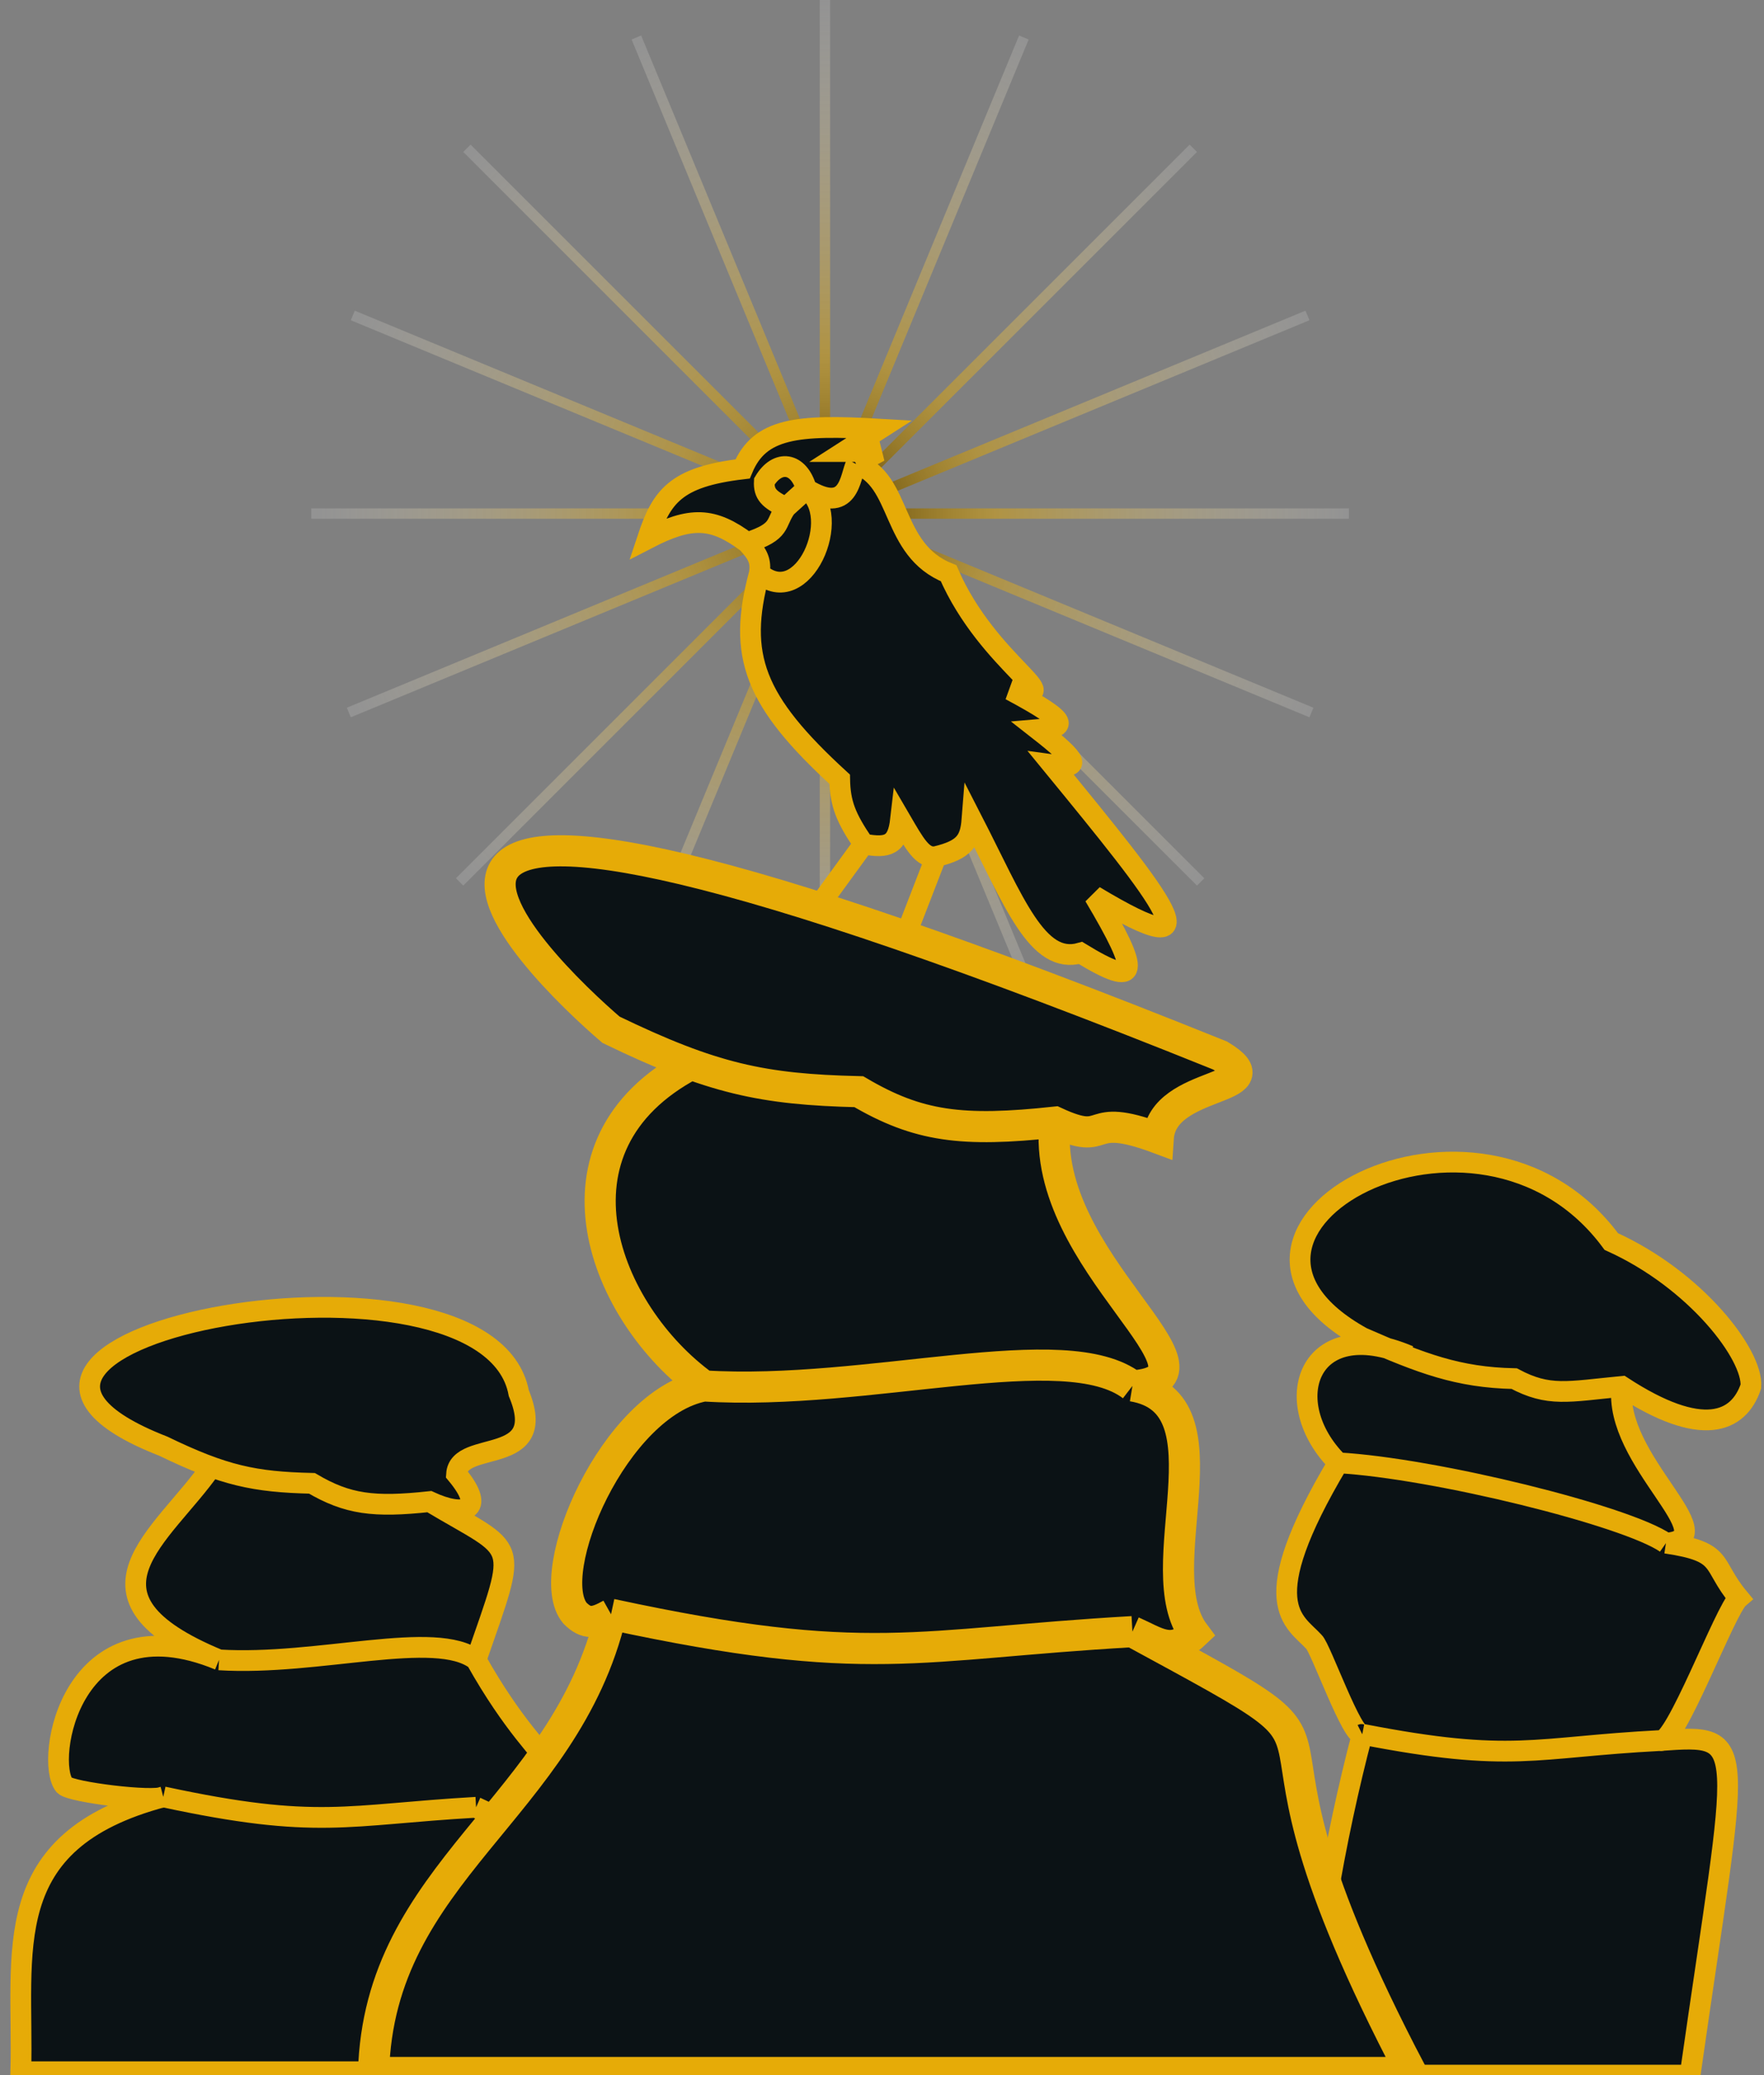 <svg width="85" height="100" viewBox="0 0 85 100" fill="none" xmlns="http://www.w3.org/2000/svg">
<rect x="0" y="0" width="85" height="100" fill="#808080" stroke="none"/>
<path d="M10.182 70.691C9.494 70.442 8.748 70.117 7.868 69.691C-5.598 64.438 23.499 59.038 24.999 67.137C26.499 70.737 22.113 69.322 21.999 71.037C23.499 72.837 22.344 73.124 20.703 72.362C24.999 74.936 24.999 74.037 22.941 79.989C26.499 86.335 28.599 85.135 24.732 87.152C24.066 87.779 23.656 87.408 22.941 87.093C31 91.48 24.732 87.898 31 99.837H1.003C1.151 94.063 -0.177 88.818 7.68 86.641C6.757 86.774 3.407 86.344 3.102 86.035C2.141 84.875 3.401 77.036 10.555 79.989C3.102 76.912 7.868 74.037 10.182 70.691Z" fill="#0B1215"/>
<path d="M10.555 79.989C15.33 80.287 21.001 78.496 22.941 79.989M10.555 79.989C3.401 77.036 2.141 84.875 3.102 86.035C3.436 86.372 7.397 86.853 7.868 86.59M10.555 79.989C3.102 76.912 7.868 74.037 10.182 70.691M22.941 79.989C24.999 74.037 24.999 74.936 20.703 72.362M22.941 79.989C26.499 86.335 28.599 85.135 24.732 87.152C24.066 87.779 23.656 87.408 22.941 87.093M20.703 72.362C18.01 72.653 16.747 72.491 15.032 71.482C12.253 71.416 10.802 71.111 7.868 69.691C-5.598 64.438 23.499 59.038 24.999 67.137C26.499 70.737 22.113 69.322 21.999 71.037C23.499 72.837 22.344 73.124 20.703 72.362ZM7.868 86.59C-0.198 88.735 1.153 94.017 1.003 99.837H31C24.732 87.898 31 91.48 22.941 87.093M7.868 86.59C15.33 88.197 16.673 87.451 22.941 87.093" stroke="#E6AB07"/>
<path d="M66.836 64.971C66.457 64.812 66.062 64.642 65.642 64.458C56.295 59.301 71.209 51.11 77.642 59.83C81.736 61.68 84.479 65.301 84.368 66.811C83.783 68.55 82.029 69.343 78.154 66.811C77.718 70.374 83.276 74.159 80.274 74.364C83.159 74.793 82.408 75.353 83.783 77.007C83.167 77.532 80.931 83.512 80.112 83.869C84.358 83.575 83.762 83.721 81.438 100H63.044C63.19 94.873 64.333 88.538 65.642 83.573C65.183 83.805 63.639 79.418 63.314 79.121C62.377 78.099 60.389 77.364 64.483 70.493C61.784 67.81 62.822 63.921 66.836 64.971Z" fill="#0B1215"/>
<path d="M64.483 70.493C69.139 70.756 78.383 73.049 80.274 74.364M64.483 70.493C60.389 77.364 62.377 78.099 63.314 79.121C63.639 79.418 65.183 83.805 65.642 83.573M64.483 70.493C61.559 67.587 63.021 63.265 67.898 65.339M80.274 74.364C83.276 74.159 77.718 70.374 78.154 66.811M80.274 74.364C83.159 74.793 82.408 75.353 83.783 77.007C83.134 77.559 80.692 84.155 79.995 83.877M78.154 66.811C75.53 67.067 74.635 67.325 72.964 66.436C70.255 66.378 68.503 65.709 65.642 64.458C56.295 59.301 71.209 51.11 77.642 59.83C81.736 61.68 84.479 65.301 84.368 66.811C83.783 68.55 82.029 69.343 78.154 66.811ZM65.642 83.573C64.333 88.538 63.19 94.873 63.044 100H81.438C83.783 83.573 84.368 83.573 79.995 83.877M65.642 83.573C72.917 84.989 73.885 84.193 79.995 83.877" stroke="#E6AB07"/>
<g clip-path="url(#clip0_328_289)">
<line x1="15" y1="24.75" x2="65" y2="24.75" stroke="url(#paint0_linear_328_289)" stroke-width="0.5"/>
<line x1="16.807" y1="34.336" x2="63.001" y2="15.202" stroke="url(#paint1_linear_328_289)" stroke-width="0.5"/>
<line x1="16.999" y1="15.202" x2="63.193" y2="34.336" stroke="url(#paint2_linear_328_289)" stroke-width="0.5"/>
<line x1="39.75" y1="50" x2="39.75" stroke="url(#paint3_linear_328_289)" stroke-width="0.5"/>
<line x1="30.202" y1="48.001" x2="49.336" y2="1.807" stroke="url(#paint4_linear_328_289)" stroke-width="0.5"/>
<line x1="30.664" y1="1.807" x2="49.798" y2="48.001" stroke="url(#paint5_linear_328_289)" stroke-width="0.5"/>
<line x1="22.499" y1="7.146" x2="57.854" y2="42.501" stroke="url(#paint6_linear_328_289)" stroke-width="0.5"/>
<line x1="22.145" y1="42.501" x2="57.501" y2="7.146" stroke="url(#paint7_linear_328_289)" stroke-width="0.5"/>
<path d="M33.3 51.29C32.152 50.875 30.909 50.333 29.443 49.624C26.167 46.823 9.5 30.99 58.796 50.868C61.667 52.609 56 51.99 55.811 54.848C52.167 53.49 53.572 55.345 50.836 54.076C50.09 60.818 59.7 66.4 54.567 66.788C59.5 67.6 55.2 75.6 57.552 78.728C56.442 79.774 55.758 79.155 54.567 78.629C68 85.942 57.552 79.972 68 99.873H18C18.249 90.171 27.204 87.186 29.443 77.791C28.657 78.231 28.258 78.295 27.701 77.733C26.1 75.8 29.6 67.6 33.92 66.788C29.1 63.3 25.9 55.2 33.3 51.29Z" fill="#0B1215"/>
<path d="M33.92 66.788C41.881 67.286 51.333 64.301 54.567 66.788M33.92 66.788C29.6 67.6 26.1 75.8 27.701 77.733C28.258 78.295 28.657 78.231 29.443 77.791M33.92 66.788C29.1 63.3 25.9 55.2 33.3 51.29M54.567 66.788C59.7 66.4 50.09 60.818 50.836 54.076M54.567 66.788C59.5 67.6 55.2 75.6 57.552 78.728C56.442 79.774 55.758 79.155 54.567 78.629M50.836 54.076C46.348 54.56 44.242 54.291 41.383 52.609C36.752 52.498 34.333 51.99 29.443 49.624C26.167 46.823 9.5 30.99 58.796 50.868C61.667 52.609 56 51.99 55.811 54.848C52.167 53.49 53.572 55.345 50.836 54.076ZM29.443 77.791C27.204 87.186 18.249 90.171 18 99.873H68C57.552 79.972 68 85.942 54.567 78.629M29.443 77.791C41.881 80.47 44.119 79.226 54.567 78.629" stroke="#E6AB07" stroke-width="1.5"/>
<path d="M41.254 22.36L42.379 21.758H40.699L42.379 20.679C38.377 20.444 36.603 20.636 35.783 22.598C32.538 22.983 31.873 23.935 31.2 25.96C33.289 24.879 34.343 24.91 36.005 26.15C36.546 26.733 36.673 27.056 36.592 27.625C35.512 31.61 36.349 33.783 40.461 37.552C40.483 38.718 40.75 39.404 41.618 40.675C42.81 40.895 43.255 40.714 43.394 39.502C44.076 40.671 44.46 41.394 45.107 41.278C46.468 40.951 46.755 40.513 46.835 39.502C48.86 43.448 49.983 46.523 52.068 45.924C54.963 47.692 54.959 46.93 52.734 43.181C58.862 46.86 56.028 43.35 50.705 36.854C52.071 37.045 52.047 36.739 50.023 35.157C51.309 35.048 51.737 34.883 48.691 33.254C51.767 33.889 47.628 32.049 45.709 27.625C42.871 26.499 43.493 23.107 41.254 22.36Z" fill="#0B1215"/>
<path d="M38.859 23.565C40.95 24.85 40.95 22.975 41.254 22.36M38.859 23.565C38.485 22.253 37.464 22.138 36.829 23.201C36.797 23.81 37.061 24.075 37.876 24.456M38.859 23.565L37.876 24.456M38.859 23.565C40.699 24.834 38.685 29.473 36.592 27.625M41.254 22.36L42.379 21.758H40.699L42.379 20.679C38.377 20.444 36.603 20.636 35.783 22.598C32.538 22.983 31.873 23.935 31.2 25.96C33.289 24.879 34.343 24.91 36.005 26.15M41.254 22.36C43.493 23.107 42.871 26.499 45.709 27.625C47.628 32.049 51.767 33.889 48.691 33.254C51.737 34.883 51.309 35.048 50.023 35.157C52.047 36.739 52.071 37.045 50.705 36.854C56.028 43.35 58.862 46.86 52.734 43.181C54.959 46.93 54.963 47.692 52.068 45.924C49.983 46.523 48.86 43.448 46.835 39.502C46.755 40.513 46.468 40.951 45.107 41.278M36.005 26.15C37.7 25.6 37.325 25.225 37.876 24.456M36.005 26.15C36.546 26.733 36.673 27.056 36.592 27.625M36.592 27.625C35.512 31.61 36.349 33.783 40.461 37.552C40.483 38.718 40.75 39.404 41.618 40.675M41.618 40.675L39.16 44.053M41.618 40.675C42.81 40.895 43.255 40.714 43.394 39.502C44.076 40.671 44.46 41.394 45.107 41.278M45.107 41.278L43.727 44.846" stroke="#E6AB07"/>
</g>
<defs>
<linearGradient id="paint0_linear_328_289" x1="65" y1="25.5" x2="15" y2="25.5" gradientUnits="userSpaceOnUse">
<stop stop-color="white" stop-opacity="0.15"/>
<stop offset="0.34" stop-color="#DFA607" stop-opacity="0.5"/>
<stop offset="0.475" stop-color="#5E4500" stop-opacity="0.9"/>
<stop offset="0.655" stop-color="#DFA607" stop-opacity="0.5"/>
<stop offset="0.995" stop-color="white" stop-opacity="0.15"/>
</linearGradient>
<linearGradient id="paint1_linear_328_289" x1="63.288" y1="15.895" x2="17.094" y2="35.029" gradientUnits="userSpaceOnUse">
<stop stop-color="white" stop-opacity="0.15"/>
<stop offset="0.34" stop-color="#DFA607" stop-opacity="0.5"/>
<stop offset="0.475" stop-color="#5E4500" stop-opacity="0.9"/>
<stop offset="0.655" stop-color="#DFA607" stop-opacity="0.5"/>
<stop offset="0.995" stop-color="white" stop-opacity="0.15"/>
</linearGradient>
<linearGradient id="paint2_linear_328_289" x1="62.906" y1="35.029" x2="16.712" y2="15.895" gradientUnits="userSpaceOnUse">
<stop stop-color="white" stop-opacity="0.15"/>
<stop offset="0.34" stop-color="#DFA607" stop-opacity="0.5"/>
<stop offset="0.475" stop-color="#5E4500" stop-opacity="0.9"/>
<stop offset="0.655" stop-color="#DFA607" stop-opacity="0.5"/>
<stop offset="0.995" stop-color="white" stop-opacity="0.15"/>
</linearGradient>
<linearGradient id="paint3_linear_328_289" x1="40.5" y1="0" x2="40.5" y2="50" gradientUnits="userSpaceOnUse">
<stop stop-color="white" stop-opacity="0.15"/>
<stop offset="0.34" stop-color="#DFA607" stop-opacity="0.5"/>
<stop offset="0.475" stop-color="#5E4500" stop-opacity="0.9"/>
<stop offset="0.655" stop-color="#DFA607" stop-opacity="0.5"/>
<stop offset="0.995" stop-color="white" stop-opacity="0.15"/>
</linearGradient>
<linearGradient id="paint4_linear_328_289" x1="50.029" y1="2.094" x2="30.895" y2="48.288" gradientUnits="userSpaceOnUse">
<stop stop-color="white" stop-opacity="0.15"/>
<stop offset="0.34" stop-color="#DFA607" stop-opacity="0.5"/>
<stop offset="0.475" stop-color="#5E4500" stop-opacity="0.9"/>
<stop offset="0.655" stop-color="#DFA607" stop-opacity="0.5"/>
<stop offset="0.995" stop-color="white" stop-opacity="0.15"/>
</linearGradient>
<linearGradient id="paint5_linear_328_289" x1="49.105" y1="48.288" x2="29.971" y2="2.094" gradientUnits="userSpaceOnUse">
<stop stop-color="white" stop-opacity="0.15"/>
<stop offset="0.34" stop-color="#DFA607" stop-opacity="0.5"/>
<stop offset="0.475" stop-color="#5E4500" stop-opacity="0.9"/>
<stop offset="0.655" stop-color="#DFA607" stop-opacity="0.5"/>
<stop offset="0.995" stop-color="white" stop-opacity="0.15"/>
</linearGradient>
<linearGradient id="paint6_linear_328_289" x1="57.324" y1="43.031" x2="21.969" y2="7.676" gradientUnits="userSpaceOnUse">
<stop stop-color="white" stop-opacity="0.15"/>
<stop offset="0.34" stop-color="#DFA607" stop-opacity="0.5"/>
<stop offset="0.475" stop-color="#5E4500" stop-opacity="0.9"/>
<stop offset="0.655" stop-color="#DFA607" stop-opacity="0.5"/>
<stop offset="0.995" stop-color="white" stop-opacity="0.15"/>
</linearGradient>
<linearGradient id="paint7_linear_328_289" x1="58.031" y1="7.676" x2="22.676" y2="43.031" gradientUnits="userSpaceOnUse">
<stop stop-color="white" stop-opacity="0.15"/>
<stop offset="0.34" stop-color="#DFA607" stop-opacity="0.5"/>
<stop offset="0.475" stop-color="#5E4500" stop-opacity="0.9"/>
<stop offset="0.655" stop-color="#DFA607" stop-opacity="0.5"/>
<stop offset="0.995" stop-color="white" stop-opacity="0.15"/>
</linearGradient>
<clipPath id="clip0_328_289">
<rect width="57" height="100" fill="white" transform="translate(14)"/>
</clipPath>
</defs>
</svg>
